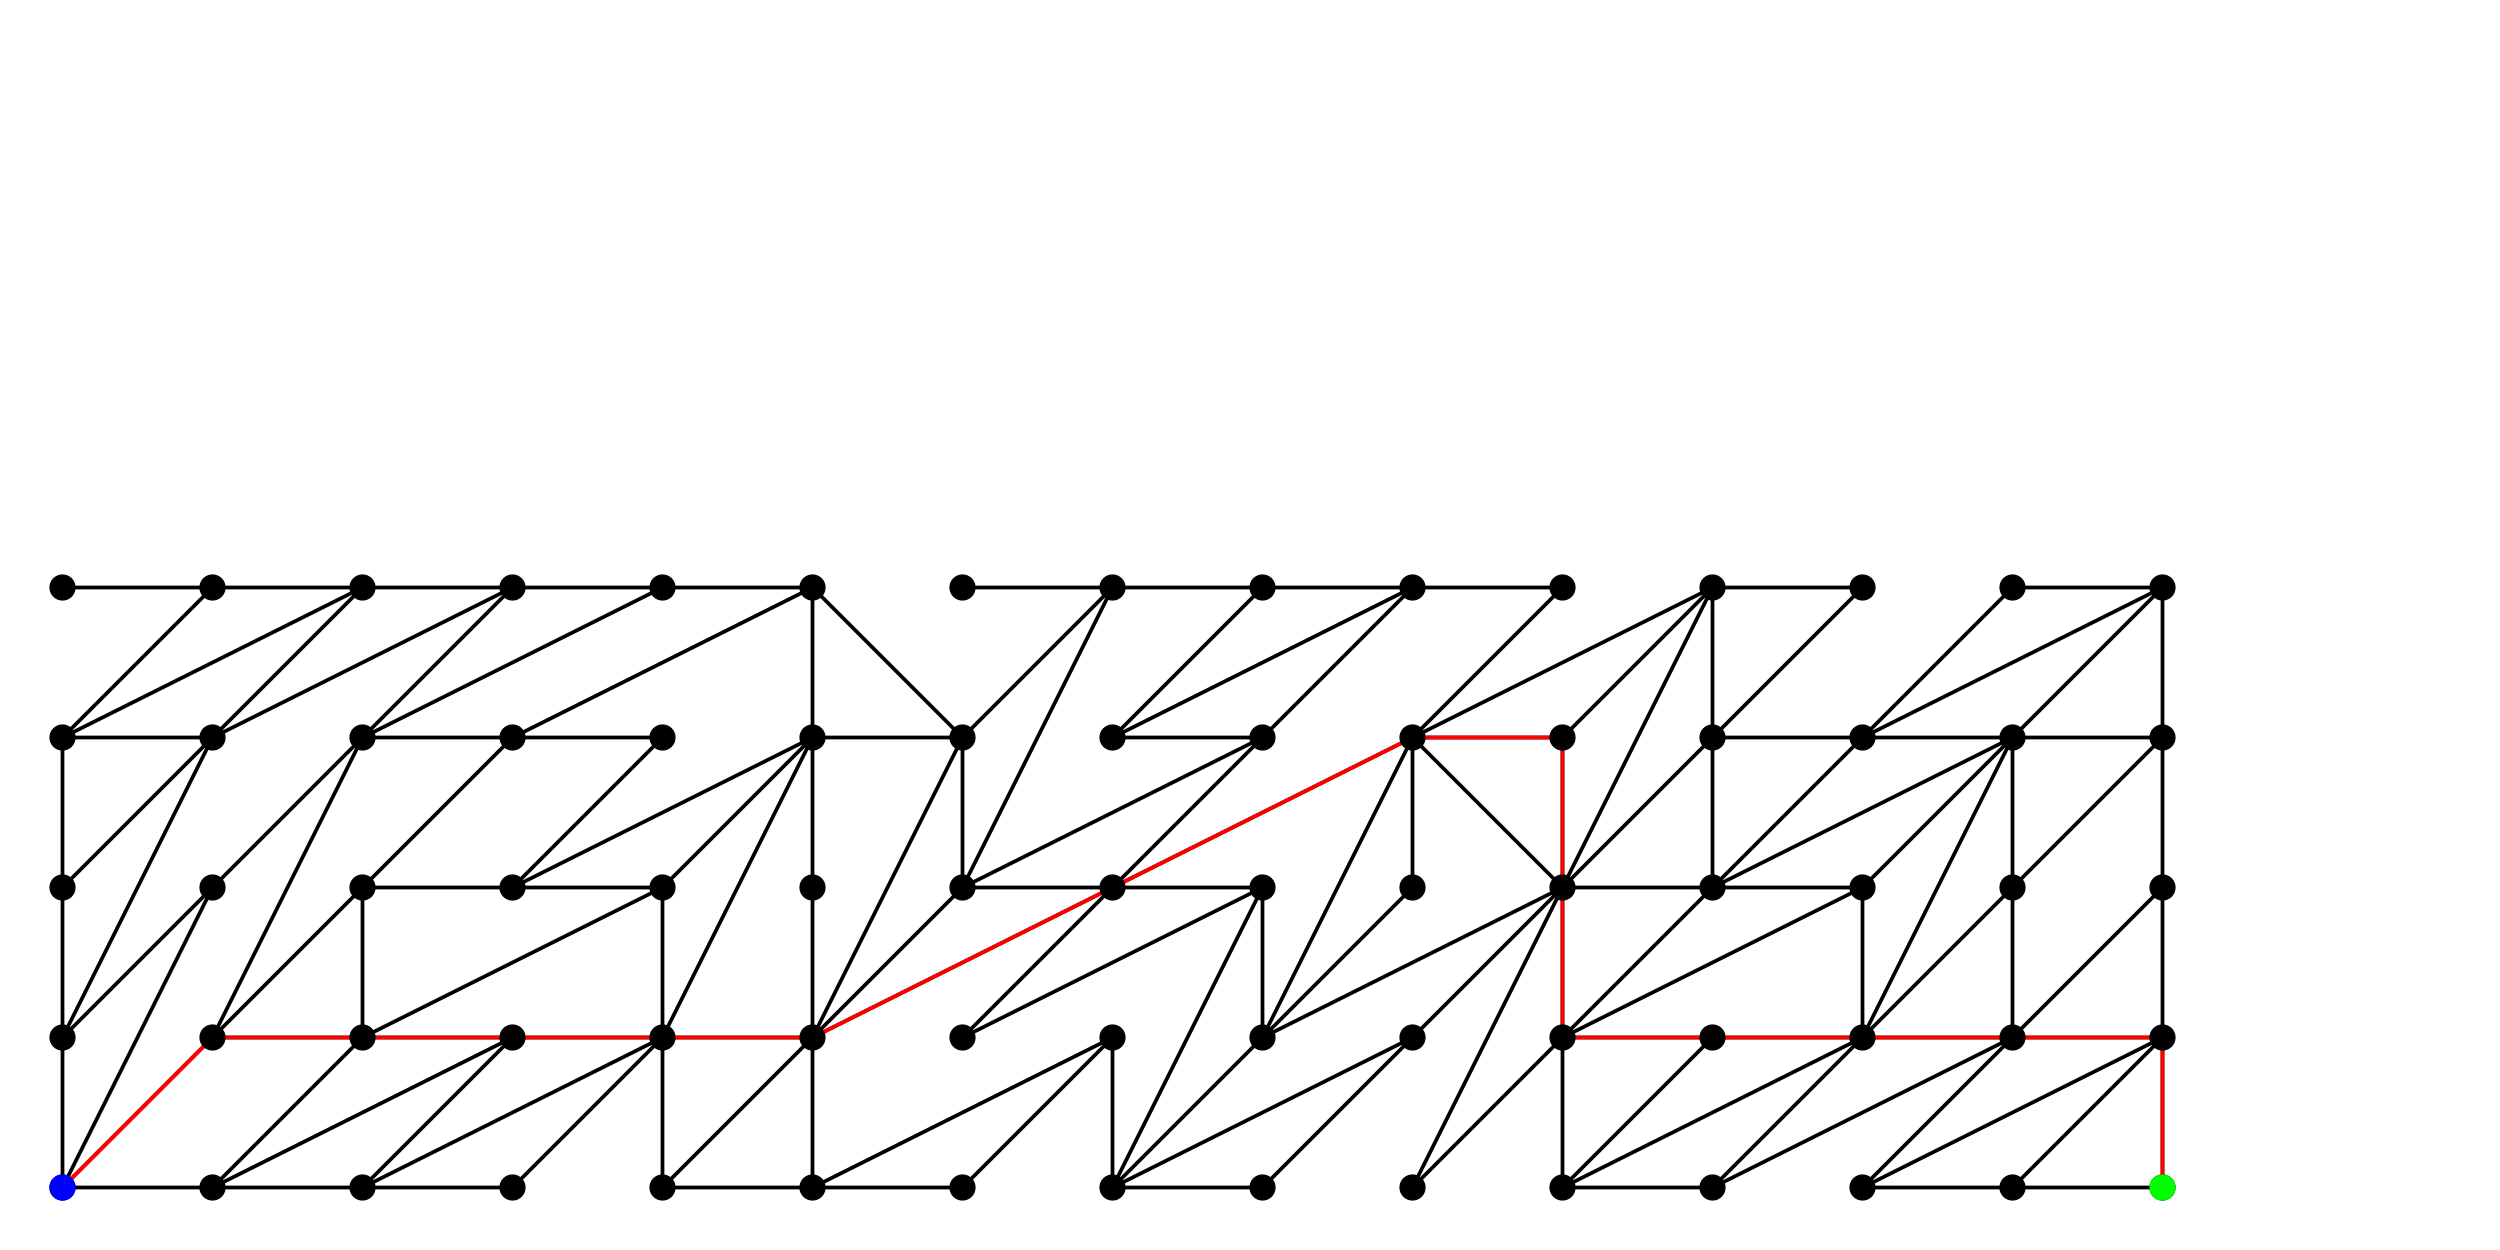 <?xml version="1.0" standalone="no" ?>
<!DOCTYPE svg PUBLIC "-//W3C//DTD SVG 1.1//EN" "http://www.w3.org/Graphics/SVG/1.1/DTD/svg11.dtd">
<svg width="2000px" height="1000px" xmlns="http://www.w3.org/2000/svg" version="1.1" >
	<polyline points="50,950 50,830 " fill="transparent" stroke-width="3" stroke="rgb(0,0,0)" />
	<polyline points="50,950 170,950 " fill="transparent" stroke-width="3" stroke="rgb(0,0,0)" />
	<polyline points="50,950 170,830 " fill="transparent" stroke-width="3" stroke="rgb(0,0,0)" />
	<polyline points="50,950 170,710 " fill="transparent" stroke-width="3" stroke="rgb(0,0,0)" />
	<polyline points="50,830 170,710 " fill="transparent" stroke-width="3" stroke="rgb(0,0,0)" />
	<polyline points="50,710 50,830 " fill="transparent" stroke-width="3" stroke="rgb(0,0,0)" />
	<polyline points="50,710 50,590 " fill="transparent" stroke-width="3" stroke="rgb(0,0,0)" />
	<polyline points="50,710 170,590 " fill="transparent" stroke-width="3" stroke="rgb(0,0,0)" />
	<polyline points="170,830 290,590 " fill="transparent" stroke-width="3" stroke="rgb(0,0,0)" />
	<polyline points="170,710 290,590 " fill="transparent" stroke-width="3" stroke="rgb(0,0,0)" />
	<polyline points="170,590 50,830 " fill="transparent" stroke-width="3" stroke="rgb(0,0,0)" />
	<polyline points="170,590 50,590 " fill="transparent" stroke-width="3" stroke="rgb(0,0,0)" />
	<polyline points="170,590 290,470 " fill="transparent" stroke-width="3" stroke="rgb(0,0,0)" />
	<polyline points="170,590 410,470 " fill="transparent" stroke-width="3" stroke="rgb(0,0,0)" />
	<polyline points="170,470 50,590 " fill="transparent" stroke-width="3" stroke="rgb(0,0,0)" />
	<polyline points="170,470 50,470 " fill="transparent" stroke-width="3" stroke="rgb(0,0,0)" />
	<polyline points="170,470 290,470 " fill="transparent" stroke-width="3" stroke="rgb(0,0,0)" />
	<polyline points="290,950 170,950 " fill="transparent" stroke-width="3" stroke="rgb(0,0,0)" />
	<polyline points="290,950 410,950 " fill="transparent" stroke-width="3" stroke="rgb(0,0,0)" />
	<polyline points="290,950 410,830 " fill="transparent" stroke-width="3" stroke="rgb(0,0,0)" />
	<polyline points="290,950 530,830 " fill="transparent" stroke-width="3" stroke="rgb(0,0,0)" />
	<polyline points="290,830 170,950 " fill="transparent" stroke-width="3" stroke="rgb(0,0,0)" />
	<polyline points="290,830 170,830 " fill="transparent" stroke-width="3" stroke="rgb(0,0,0)" />
	<polyline points="290,830 410,830 " fill="transparent" stroke-width="3" stroke="rgb(0,0,0)" />
	<polyline points="290,830 530,710 " fill="transparent" stroke-width="3" stroke="rgb(0,0,0)" />
	<polyline points="290,710 170,830 " fill="transparent" stroke-width="3" stroke="rgb(0,0,0)" />
	<polyline points="290,710 290,830 " fill="transparent" stroke-width="3" stroke="rgb(0,0,0)" />
	<polyline points="290,710 410,710 " fill="transparent" stroke-width="3" stroke="rgb(0,0,0)" />
	<polyline points="290,710 410,590 " fill="transparent" stroke-width="3" stroke="rgb(0,0,0)" />
	<polyline points="290,590 410,470 " fill="transparent" stroke-width="3" stroke="rgb(0,0,0)" />
	<polyline points="290,470 50,590 " fill="transparent" stroke-width="3" stroke="rgb(0,0,0)" />
	<polyline points="290,470 410,470 " fill="transparent" stroke-width="3" stroke="rgb(0,0,0)" />
	<polyline points="410,830 170,950 " fill="transparent" stroke-width="3" stroke="rgb(0,0,0)" />
	<polyline points="410,710 530,710 " fill="transparent" stroke-width="3" stroke="rgb(0,0,0)" />
	<polyline points="410,710 530,590 " fill="transparent" stroke-width="3" stroke="rgb(0,0,0)" />
	<polyline points="410,710 650,590 " fill="transparent" stroke-width="3" stroke="rgb(0,0,0)" />
	<polyline points="410,590 290,590 " fill="transparent" stroke-width="3" stroke="rgb(0,0,0)" />
	<polyline points="530,950 650,950 " fill="transparent" stroke-width="3" stroke="rgb(0,0,0)" />
	<polyline points="530,830 410,950 " fill="transparent" stroke-width="3" stroke="rgb(0,0,0)" />
	<polyline points="530,830 410,830 " fill="transparent" stroke-width="3" stroke="rgb(0,0,0)" />
	<polyline points="530,830 530,950 " fill="transparent" stroke-width="3" stroke="rgb(0,0,0)" />
	<polyline points="530,830 530,710 " fill="transparent" stroke-width="3" stroke="rgb(0,0,0)" />
	<polyline points="530,830 650,830 " fill="transparent" stroke-width="3" stroke="rgb(0,0,0)" />
	<polyline points="530,830 650,590 " fill="transparent" stroke-width="3" stroke="rgb(0,0,0)" />
	<polyline points="530,710 650,590 " fill="transparent" stroke-width="3" stroke="rgb(0,0,0)" />
	<polyline points="530,590 410,590 " fill="transparent" stroke-width="3" stroke="rgb(0,0,0)" />
	<polyline points="530,470 290,590 " fill="transparent" stroke-width="3" stroke="rgb(0,0,0)" />
	<polyline points="530,470 410,470 " fill="transparent" stroke-width="3" stroke="rgb(0,0,0)" />
	<polyline points="530,470 650,470 " fill="transparent" stroke-width="3" stroke="rgb(0,0,0)" />
	<polyline points="650,950 770,950 " fill="transparent" stroke-width="3" stroke="rgb(0,0,0)" />
	<polyline points="650,830 530,950 " fill="transparent" stroke-width="3" stroke="rgb(0,0,0)" />
	<polyline points="650,830 650,950 " fill="transparent" stroke-width="3" stroke="rgb(0,0,0)" />
	<polyline points="650,830 650,710 " fill="transparent" stroke-width="3" stroke="rgb(0,0,0)" />
	<polyline points="650,830 770,710 " fill="transparent" stroke-width="3" stroke="rgb(0,0,0)" />
	<polyline points="650,830 770,590 " fill="transparent" stroke-width="3" stroke="rgb(0,0,0)" />
	<polyline points="650,830 890,710 " fill="transparent" stroke-width="3" stroke="rgb(0,0,0)" />
	<polyline points="650,710 650,590 " fill="transparent" stroke-width="3" stroke="rgb(0,0,0)" />
	<polyline points="650,470 410,590 " fill="transparent" stroke-width="3" stroke="rgb(0,0,0)" />
	<polyline points="650,470 650,590 " fill="transparent" stroke-width="3" stroke="rgb(0,0,0)" />
	<polyline points="770,830 890,710 " fill="transparent" stroke-width="3" stroke="rgb(0,0,0)" />
	<polyline points="770,830 1010,710 " fill="transparent" stroke-width="3" stroke="rgb(0,0,0)" />
	<polyline points="770,710 770,590 " fill="transparent" stroke-width="3" stroke="rgb(0,0,0)" />
	<polyline points="770,710 890,710 " fill="transparent" stroke-width="3" stroke="rgb(0,0,0)" />
	<polyline points="770,710 890,470 " fill="transparent" stroke-width="3" stroke="rgb(0,0,0)" />
	<polyline points="770,710 1010,590 " fill="transparent" stroke-width="3" stroke="rgb(0,0,0)" />
	<polyline points="770,590 650,590 " fill="transparent" stroke-width="3" stroke="rgb(0,0,0)" />
	<polyline points="770,590 650,470 " fill="transparent" stroke-width="3" stroke="rgb(0,0,0)" />
	<polyline points="770,590 890,470 " fill="transparent" stroke-width="3" stroke="rgb(0,0,0)" />
	<polyline points="770,470 890,470 " fill="transparent" stroke-width="3" stroke="rgb(0,0,0)" />
	<polyline points="890,950 1010,950 " fill="transparent" stroke-width="3" stroke="rgb(0,0,0)" />
	<polyline points="890,950 1010,830 " fill="transparent" stroke-width="3" stroke="rgb(0,0,0)" />
	<polyline points="890,950 1010,710 " fill="transparent" stroke-width="3" stroke="rgb(0,0,0)" />
	<polyline points="890,950 1130,830 " fill="transparent" stroke-width="3" stroke="rgb(0,0,0)" />
	<polyline points="890,830 650,950 " fill="transparent" stroke-width="3" stroke="rgb(0,0,0)" />
	<polyline points="890,830 770,950 " fill="transparent" stroke-width="3" stroke="rgb(0,0,0)" />
	<polyline points="890,830 890,950 " fill="transparent" stroke-width="3" stroke="rgb(0,0,0)" />
	<polyline points="890,710 1010,710 " fill="transparent" stroke-width="3" stroke="rgb(0,0,0)" />
	<polyline points="890,710 1010,590 " fill="transparent" stroke-width="3" stroke="rgb(0,0,0)" />
	<polyline points="890,710 1130,590 " fill="transparent" stroke-width="3" stroke="rgb(0,0,0)" />
	<polyline points="1010,950 1130,830 " fill="transparent" stroke-width="3" stroke="rgb(0,0,0)" />
	<polyline points="1010,830 1130,590 " fill="transparent" stroke-width="3" stroke="rgb(0,0,0)" />
	<polyline points="1010,710 1010,830 " fill="transparent" stroke-width="3" stroke="rgb(0,0,0)" />
	<polyline points="1010,590 890,590 " fill="transparent" stroke-width="3" stroke="rgb(0,0,0)" />
	<polyline points="1010,470 890,590 " fill="transparent" stroke-width="3" stroke="rgb(0,0,0)" />
	<polyline points="1010,470 890,470 " fill="transparent" stroke-width="3" stroke="rgb(0,0,0)" />
	<polyline points="1010,470 1130,470 " fill="transparent" stroke-width="3" stroke="rgb(0,0,0)" />
	<polyline points="1130,950 1250,830 " fill="transparent" stroke-width="3" stroke="rgb(0,0,0)" />
	<polyline points="1130,950 1250,710 " fill="transparent" stroke-width="3" stroke="rgb(0,0,0)" />
	<polyline points="1130,710 1010,830 " fill="transparent" stroke-width="3" stroke="rgb(0,0,0)" />
	<polyline points="1130,710 1130,590 " fill="transparent" stroke-width="3" stroke="rgb(0,0,0)" />
	<polyline points="1130,590 1250,590 " fill="transparent" stroke-width="3" stroke="rgb(0,0,0)" />
	<polyline points="1130,470 890,590 " fill="transparent" stroke-width="3" stroke="rgb(0,0,0)" />
	<polyline points="1130,470 1010,590 " fill="transparent" stroke-width="3" stroke="rgb(0,0,0)" />
	<polyline points="1130,470 1250,470 " fill="transparent" stroke-width="3" stroke="rgb(0,0,0)" />
	<polyline points="1250,950 1250,830 " fill="transparent" stroke-width="3" stroke="rgb(0,0,0)" />
	<polyline points="1250,950 1370,950 " fill="transparent" stroke-width="3" stroke="rgb(0,0,0)" />
	<polyline points="1250,950 1370,830 " fill="transparent" stroke-width="3" stroke="rgb(0,0,0)" />
	<polyline points="1250,950 1490,830 " fill="transparent" stroke-width="3" stroke="rgb(0,0,0)" />
	<polyline points="1250,830 1370,830 " fill="transparent" stroke-width="3" stroke="rgb(0,0,0)" />
	<polyline points="1250,710 1010,830 " fill="transparent" stroke-width="3" stroke="rgb(0,0,0)" />
	<polyline points="1250,710 1130,830 " fill="transparent" stroke-width="3" stroke="rgb(0,0,0)" />
	<polyline points="1250,710 1130,590 " fill="transparent" stroke-width="3" stroke="rgb(0,0,0)" />
	<polyline points="1250,710 1250,830 " fill="transparent" stroke-width="3" stroke="rgb(0,0,0)" />
	<polyline points="1250,710 1250,590 " fill="transparent" stroke-width="3" stroke="rgb(0,0,0)" />
	<polyline points="1250,710 1370,710 " fill="transparent" stroke-width="3" stroke="rgb(0,0,0)" />
	<polyline points="1250,710 1370,590 " fill="transparent" stroke-width="3" stroke="rgb(0,0,0)" />
	<polyline points="1250,710 1370,470 " fill="transparent" stroke-width="3" stroke="rgb(0,0,0)" />
	<polyline points="1250,470 1130,590 " fill="transparent" stroke-width="3" stroke="rgb(0,0,0)" />
	<polyline points="1370,950 1490,830 " fill="transparent" stroke-width="3" stroke="rgb(0,0,0)" />
	<polyline points="1370,950 1610,830 " fill="transparent" stroke-width="3" stroke="rgb(0,0,0)" />
	<polyline points="1370,830 1490,830 " fill="transparent" stroke-width="3" stroke="rgb(0,0,0)" />
	<polyline points="1370,710 1250,830 " fill="transparent" stroke-width="3" stroke="rgb(0,0,0)" />
	<polyline points="1370,710 1370,590 " fill="transparent" stroke-width="3" stroke="rgb(0,0,0)" />
	<polyline points="1370,710 1490,710 " fill="transparent" stroke-width="3" stroke="rgb(0,0,0)" />
	<polyline points="1370,710 1490,590 " fill="transparent" stroke-width="3" stroke="rgb(0,0,0)" />
	<polyline points="1370,710 1610,590 " fill="transparent" stroke-width="3" stroke="rgb(0,0,0)" />
	<polyline points="1370,470 1130,590 " fill="transparent" stroke-width="3" stroke="rgb(0,0,0)" />
	<polyline points="1370,470 1250,590 " fill="transparent" stroke-width="3" stroke="rgb(0,0,0)" />
	<polyline points="1370,470 1370,590 " fill="transparent" stroke-width="3" stroke="rgb(0,0,0)" />
	<polyline points="1370,470 1490,470 " fill="transparent" stroke-width="3" stroke="rgb(0,0,0)" />
	<polyline points="1490,950 1610,950 " fill="transparent" stroke-width="3" stroke="rgb(0,0,0)" />
	<polyline points="1490,950 1610,830 " fill="transparent" stroke-width="3" stroke="rgb(0,0,0)" />
	<polyline points="1490,950 1730,830 " fill="transparent" stroke-width="3" stroke="rgb(0,0,0)" />
	<polyline points="1490,830 1610,830 " fill="transparent" stroke-width="3" stroke="rgb(0,0,0)" />
	<polyline points="1490,830 1610,590 " fill="transparent" stroke-width="3" stroke="rgb(0,0,0)" />
	<polyline points="1490,710 1250,830 " fill="transparent" stroke-width="3" stroke="rgb(0,0,0)" />
	<polyline points="1490,710 1490,830 " fill="transparent" stroke-width="3" stroke="rgb(0,0,0)" />
	<polyline points="1490,710 1610,590 " fill="transparent" stroke-width="3" stroke="rgb(0,0,0)" />
	<polyline points="1490,590 1370,590 " fill="transparent" stroke-width="3" stroke="rgb(0,0,0)" />
	<polyline points="1490,590 1610,590 " fill="transparent" stroke-width="3" stroke="rgb(0,0,0)" />
	<polyline points="1490,590 1610,470 " fill="transparent" stroke-width="3" stroke="rgb(0,0,0)" />
	<polyline points="1490,590 1730,470 " fill="transparent" stroke-width="3" stroke="rgb(0,0,0)" />
	<polyline points="1490,470 1370,590 " fill="transparent" stroke-width="3" stroke="rgb(0,0,0)" />
	<polyline points="1610,950 1730,950 " fill="transparent" stroke-width="3" stroke="rgb(0,0,0)" />
	<polyline points="1610,950 1730,830 " fill="transparent" stroke-width="3" stroke="rgb(0,0,0)" />
	<polyline points="1610,830 1730,830 " fill="transparent" stroke-width="3" stroke="rgb(0,0,0)" />
	<polyline points="1610,710 1490,830 " fill="transparent" stroke-width="3" stroke="rgb(0,0,0)" />
	<polyline points="1610,710 1610,830 " fill="transparent" stroke-width="3" stroke="rgb(0,0,0)" />
	<polyline points="1610,710 1610,590 " fill="transparent" stroke-width="3" stroke="rgb(0,0,0)" />
	<polyline points="1610,710 1730,590 " fill="transparent" stroke-width="3" stroke="rgb(0,0,0)" />
	<polyline points="1610,590 1730,590 " fill="transparent" stroke-width="3" stroke="rgb(0,0,0)" />
	<polyline points="1610,590 1730,470 " fill="transparent" stroke-width="3" stroke="rgb(0,0,0)" />
	<polyline points="1610,470 1730,470 " fill="transparent" stroke-width="3" stroke="rgb(0,0,0)" />
	<polyline points="1730,950 1730,830 " fill="transparent" stroke-width="3" stroke="rgb(0,0,0)" />
	<polyline points="1730,710 1610,830 " fill="transparent" stroke-width="3" stroke="rgb(0,0,0)" />
	<polyline points="1730,710 1730,830 " fill="transparent" stroke-width="3" stroke="rgb(0,0,0)" />
	<polyline points="1730,710 1730,590 " fill="transparent" stroke-width="3" stroke="rgb(0,0,0)" />
	<polyline points="1730,590 1730,470 " fill="transparent" stroke-width="3" stroke="rgb(0,0,0)" />
	<polyline points="50,950 170,830 " fill="transparent" stroke-width="3" stroke="rgb(255,0,0)" />
	<polyline points="290,830 170,830 " fill="transparent" stroke-width="3" stroke="rgb(255,0,0)" />
	<polyline points="290,830 410,830 " fill="transparent" stroke-width="3" stroke="rgb(255,0,0)" />
	<polyline points="530,830 410,830 " fill="transparent" stroke-width="3" stroke="rgb(255,0,0)" />
	<polyline points="530,830 650,830 " fill="transparent" stroke-width="3" stroke="rgb(255,0,0)" />
	<polyline points="650,830 890,710 " fill="transparent" stroke-width="3" stroke="rgb(255,0,0)" />
	<polyline points="890,710 1130,590 " fill="transparent" stroke-width="3" stroke="rgb(255,0,0)" />
	<polyline points="1130,590 1250,590 " fill="transparent" stroke-width="3" stroke="rgb(255,0,0)" />
	<polyline points="1250,830 1370,830 " fill="transparent" stroke-width="3" stroke="rgb(255,0,0)" />
	<polyline points="1250,710 1250,830 " fill="transparent" stroke-width="3" stroke="rgb(255,0,0)" />
	<polyline points="1250,710 1250,590 " fill="transparent" stroke-width="3" stroke="rgb(255,0,0)" />
	<polyline points="1370,830 1490,830 " fill="transparent" stroke-width="3" stroke="rgb(255,0,0)" />
	<polyline points="1490,830 1610,830 " fill="transparent" stroke-width="3" stroke="rgb(255,0,0)" />
	<polyline points="1610,830 1730,830 " fill="transparent" stroke-width="3" stroke="rgb(255,0,0)" />
	<polyline points="1730,950 1730,830 " fill="transparent" stroke-width="3" stroke="rgb(255,0,0)" />
	<circle cx="50" cy="950" r="10" fill="rgb(0,0,0)" stroke-width="1" stroke="rgb(0,0,0)" />
	<circle cx="50" cy="830" r="10" fill="rgb(0,0,0)" stroke-width="1" stroke="rgb(0,0,0)" />
	<circle cx="50" cy="710" r="10" fill="rgb(0,0,0)" stroke-width="1" stroke="rgb(0,0,0)" />
	<circle cx="50" cy="590" r="10" fill="rgb(0,0,0)" stroke-width="1" stroke="rgb(0,0,0)" />
	<circle cx="50" cy="470" r="10" fill="rgb(0,0,0)" stroke-width="1" stroke="rgb(0,0,0)" />
	<circle cx="170" cy="950" r="10" fill="rgb(0,0,0)" stroke-width="1" stroke="rgb(0,0,0)" />
	<circle cx="170" cy="830" r="10" fill="rgb(0,0,0)" stroke-width="1" stroke="rgb(0,0,0)" />
	<circle cx="170" cy="710" r="10" fill="rgb(0,0,0)" stroke-width="1" stroke="rgb(0,0,0)" />
	<circle cx="170" cy="590" r="10" fill="rgb(0,0,0)" stroke-width="1" stroke="rgb(0,0,0)" />
	<circle cx="170" cy="470" r="10" fill="rgb(0,0,0)" stroke-width="1" stroke="rgb(0,0,0)" />
	<circle cx="290" cy="950" r="10" fill="rgb(0,0,0)" stroke-width="1" stroke="rgb(0,0,0)" />
	<circle cx="290" cy="830" r="10" fill="rgb(0,0,0)" stroke-width="1" stroke="rgb(0,0,0)" />
	<circle cx="290" cy="710" r="10" fill="rgb(0,0,0)" stroke-width="1" stroke="rgb(0,0,0)" />
	<circle cx="290" cy="590" r="10" fill="rgb(0,0,0)" stroke-width="1" stroke="rgb(0,0,0)" />
	<circle cx="290" cy="470" r="10" fill="rgb(0,0,0)" stroke-width="1" stroke="rgb(0,0,0)" />
	<circle cx="410" cy="950" r="10" fill="rgb(0,0,0)" stroke-width="1" stroke="rgb(0,0,0)" />
	<circle cx="410" cy="830" r="10" fill="rgb(0,0,0)" stroke-width="1" stroke="rgb(0,0,0)" />
	<circle cx="410" cy="710" r="10" fill="rgb(0,0,0)" stroke-width="1" stroke="rgb(0,0,0)" />
	<circle cx="410" cy="590" r="10" fill="rgb(0,0,0)" stroke-width="1" stroke="rgb(0,0,0)" />
	<circle cx="410" cy="470" r="10" fill="rgb(0,0,0)" stroke-width="1" stroke="rgb(0,0,0)" />
	<circle cx="530" cy="950" r="10" fill="rgb(0,0,0)" stroke-width="1" stroke="rgb(0,0,0)" />
	<circle cx="530" cy="830" r="10" fill="rgb(0,0,0)" stroke-width="1" stroke="rgb(0,0,0)" />
	<circle cx="530" cy="710" r="10" fill="rgb(0,0,0)" stroke-width="1" stroke="rgb(0,0,0)" />
	<circle cx="530" cy="590" r="10" fill="rgb(0,0,0)" stroke-width="1" stroke="rgb(0,0,0)" />
	<circle cx="530" cy="470" r="10" fill="rgb(0,0,0)" stroke-width="1" stroke="rgb(0,0,0)" />
	<circle cx="650" cy="950" r="10" fill="rgb(0,0,0)" stroke-width="1" stroke="rgb(0,0,0)" />
	<circle cx="650" cy="830" r="10" fill="rgb(0,0,0)" stroke-width="1" stroke="rgb(0,0,0)" />
	<circle cx="650" cy="710" r="10" fill="rgb(0,0,0)" stroke-width="1" stroke="rgb(0,0,0)" />
	<circle cx="650" cy="590" r="10" fill="rgb(0,0,0)" stroke-width="1" stroke="rgb(0,0,0)" />
	<circle cx="650" cy="470" r="10" fill="rgb(0,0,0)" stroke-width="1" stroke="rgb(0,0,0)" />
	<circle cx="770" cy="950" r="10" fill="rgb(0,0,0)" stroke-width="1" stroke="rgb(0,0,0)" />
	<circle cx="770" cy="830" r="10" fill="rgb(0,0,0)" stroke-width="1" stroke="rgb(0,0,0)" />
	<circle cx="770" cy="710" r="10" fill="rgb(0,0,0)" stroke-width="1" stroke="rgb(0,0,0)" />
	<circle cx="770" cy="590" r="10" fill="rgb(0,0,0)" stroke-width="1" stroke="rgb(0,0,0)" />
	<circle cx="770" cy="470" r="10" fill="rgb(0,0,0)" stroke-width="1" stroke="rgb(0,0,0)" />
	<circle cx="890" cy="950" r="10" fill="rgb(0,0,0)" stroke-width="1" stroke="rgb(0,0,0)" />
	<circle cx="890" cy="830" r="10" fill="rgb(0,0,0)" stroke-width="1" stroke="rgb(0,0,0)" />
	<circle cx="890" cy="710" r="10" fill="rgb(0,0,0)" stroke-width="1" stroke="rgb(0,0,0)" />
	<circle cx="890" cy="590" r="10" fill="rgb(0,0,0)" stroke-width="1" stroke="rgb(0,0,0)" />
	<circle cx="890" cy="470" r="10" fill="rgb(0,0,0)" stroke-width="1" stroke="rgb(0,0,0)" />
	<circle cx="1010" cy="950" r="10" fill="rgb(0,0,0)" stroke-width="1" stroke="rgb(0,0,0)" />
	<circle cx="1010" cy="830" r="10" fill="rgb(0,0,0)" stroke-width="1" stroke="rgb(0,0,0)" />
	<circle cx="1010" cy="710" r="10" fill="rgb(0,0,0)" stroke-width="1" stroke="rgb(0,0,0)" />
	<circle cx="1010" cy="590" r="10" fill="rgb(0,0,0)" stroke-width="1" stroke="rgb(0,0,0)" />
	<circle cx="1010" cy="470" r="10" fill="rgb(0,0,0)" stroke-width="1" stroke="rgb(0,0,0)" />
	<circle cx="1130" cy="950" r="10" fill="rgb(0,0,0)" stroke-width="1" stroke="rgb(0,0,0)" />
	<circle cx="1130" cy="830" r="10" fill="rgb(0,0,0)" stroke-width="1" stroke="rgb(0,0,0)" />
	<circle cx="1130" cy="710" r="10" fill="rgb(0,0,0)" stroke-width="1" stroke="rgb(0,0,0)" />
	<circle cx="1130" cy="590" r="10" fill="rgb(0,0,0)" stroke-width="1" stroke="rgb(0,0,0)" />
	<circle cx="1130" cy="470" r="10" fill="rgb(0,0,0)" stroke-width="1" stroke="rgb(0,0,0)" />
	<circle cx="1250" cy="950" r="10" fill="rgb(0,0,0)" stroke-width="1" stroke="rgb(0,0,0)" />
	<circle cx="1250" cy="830" r="10" fill="rgb(0,0,0)" stroke-width="1" stroke="rgb(0,0,0)" />
	<circle cx="1250" cy="710" r="10" fill="rgb(0,0,0)" stroke-width="1" stroke="rgb(0,0,0)" />
	<circle cx="1250" cy="590" r="10" fill="rgb(0,0,0)" stroke-width="1" stroke="rgb(0,0,0)" />
	<circle cx="1250" cy="470" r="10" fill="rgb(0,0,0)" stroke-width="1" stroke="rgb(0,0,0)" />
	<circle cx="1370" cy="950" r="10" fill="rgb(0,0,0)" stroke-width="1" stroke="rgb(0,0,0)" />
	<circle cx="1370" cy="830" r="10" fill="rgb(0,0,0)" stroke-width="1" stroke="rgb(0,0,0)" />
	<circle cx="1370" cy="710" r="10" fill="rgb(0,0,0)" stroke-width="1" stroke="rgb(0,0,0)" />
	<circle cx="1370" cy="590" r="10" fill="rgb(0,0,0)" stroke-width="1" stroke="rgb(0,0,0)" />
	<circle cx="1370" cy="470" r="10" fill="rgb(0,0,0)" stroke-width="1" stroke="rgb(0,0,0)" />
	<circle cx="1490" cy="950" r="10" fill="rgb(0,0,0)" stroke-width="1" stroke="rgb(0,0,0)" />
	<circle cx="1490" cy="830" r="10" fill="rgb(0,0,0)" stroke-width="1" stroke="rgb(0,0,0)" />
	<circle cx="1490" cy="710" r="10" fill="rgb(0,0,0)" stroke-width="1" stroke="rgb(0,0,0)" />
	<circle cx="1490" cy="590" r="10" fill="rgb(0,0,0)" stroke-width="1" stroke="rgb(0,0,0)" />
	<circle cx="1490" cy="470" r="10" fill="rgb(0,0,0)" stroke-width="1" stroke="rgb(0,0,0)" />
	<circle cx="1610" cy="950" r="10" fill="rgb(0,0,0)" stroke-width="1" stroke="rgb(0,0,0)" />
	<circle cx="1610" cy="830" r="10" fill="rgb(0,0,0)" stroke-width="1" stroke="rgb(0,0,0)" />
	<circle cx="1610" cy="710" r="10" fill="rgb(0,0,0)" stroke-width="1" stroke="rgb(0,0,0)" />
	<circle cx="1610" cy="590" r="10" fill="rgb(0,0,0)" stroke-width="1" stroke="rgb(0,0,0)" />
	<circle cx="1610" cy="470" r="10" fill="rgb(0,0,0)" stroke-width="1" stroke="rgb(0,0,0)" />
	<circle cx="1730" cy="950" r="10" fill="rgb(0,0,0)" stroke-width="1" stroke="rgb(0,0,0)" />
	<circle cx="1730" cy="830" r="10" fill="rgb(0,0,0)" stroke-width="1" stroke="rgb(0,0,0)" />
	<circle cx="1730" cy="710" r="10" fill="rgb(0,0,0)" stroke-width="1" stroke="rgb(0,0,0)" />
	<circle cx="1730" cy="590" r="10" fill="rgb(0,0,0)" stroke-width="1" stroke="rgb(0,0,0)" />
	<circle cx="1730" cy="470" r="10" fill="rgb(0,0,0)" stroke-width="1" stroke="rgb(0,0,0)" />
	<circle cx="50" cy="950" r="10" fill="rgb(0,0,256)" stroke-width="1" stroke="rgb(0,0,256)" />
	<circle cx="1730" cy="950" r="10" fill="rgb(0,256,0)" stroke-width="1" stroke="rgb(0,256,0)" />
</svg>
